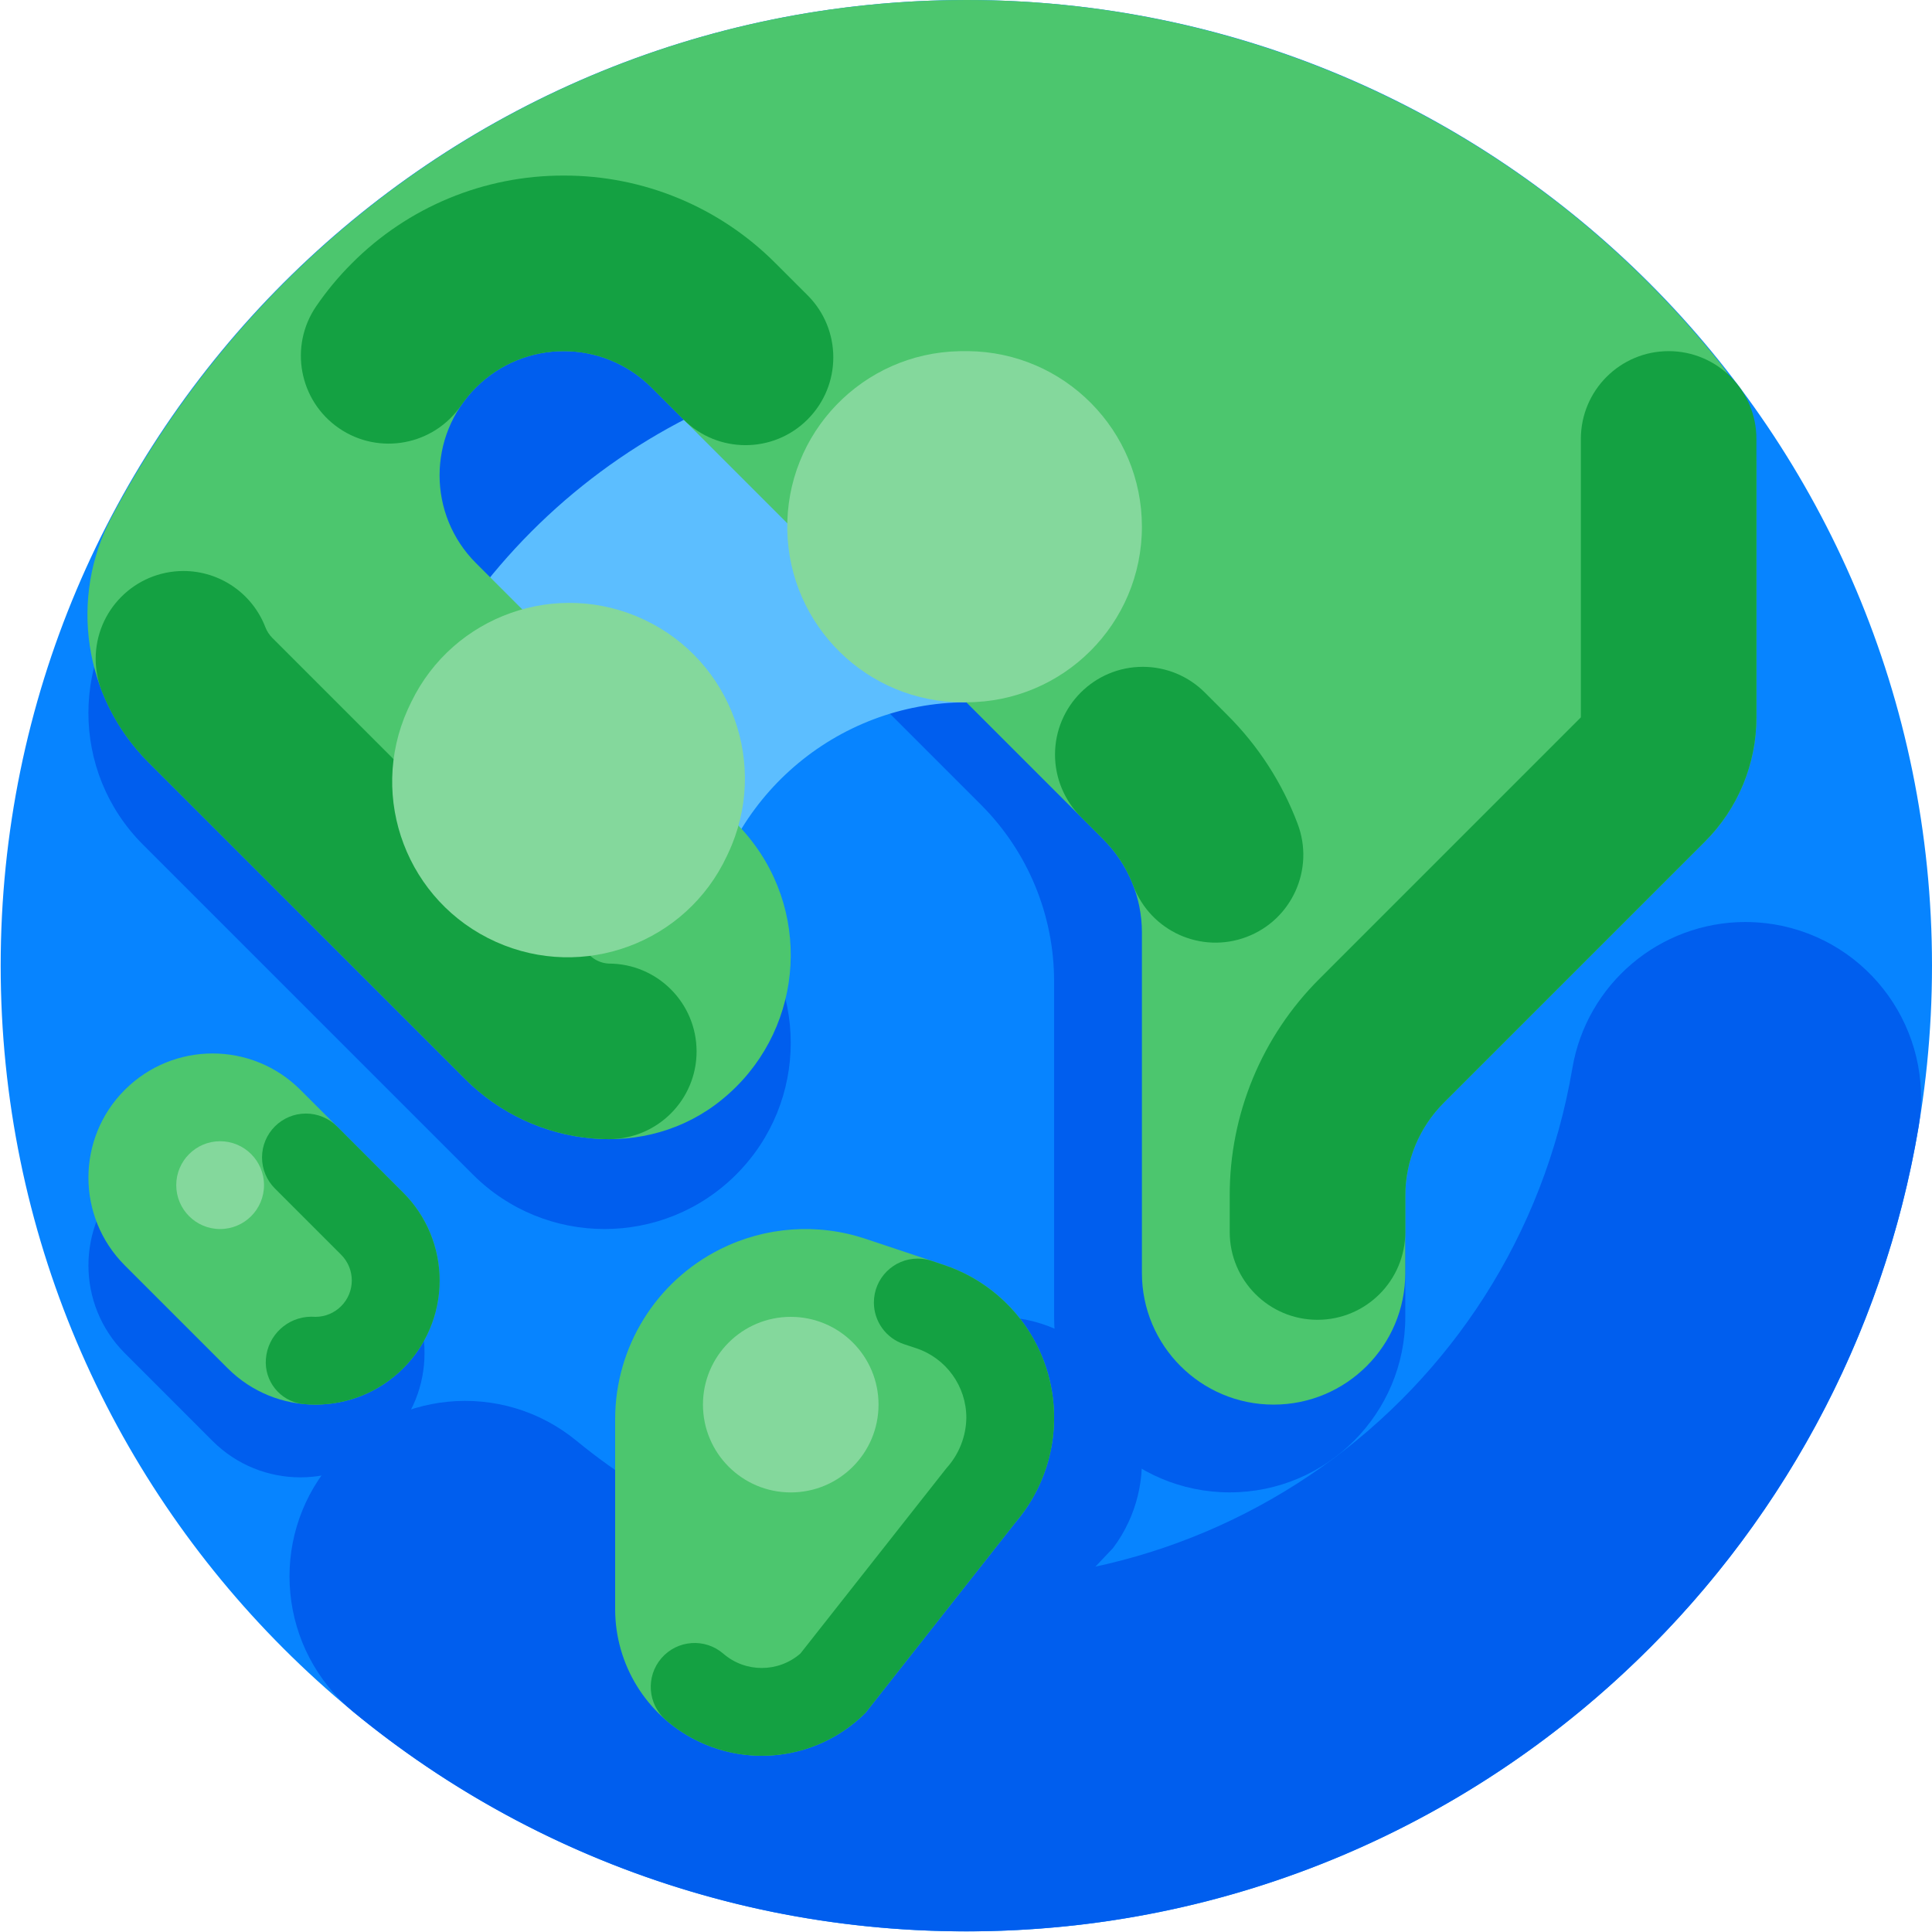 <svg width="40" height="40" viewBox="0 0 40 40" fill="none" xmlns="http://www.w3.org/2000/svg">
<g clip-path="url(#clip0)">
<path d="M40 19.993C40 31.035 31.049 39.987 20.007 39.987C8.965 39.987 0.014 31.035 0.014 19.993C0.014 8.951 8.965 3.05176e-05 20.007 3.05176e-05C31.049 3.05176e-05 40 8.951 40 19.993Z" fill="#0784FF"/>
<path d="M15.358 32.381L17.973 28.918C18.712 27.44 20.509 26.841 21.987 27.58C22.098 27.636 22.206 27.698 22.309 27.767C23.684 28.684 24.056 30.541 23.139 31.917C23.108 31.963 23.076 32.008 23.043 32.052L20.007 35.254C19.098 36.466 17.378 36.712 16.166 35.803C16.062 35.725 15.964 35.639 15.872 35.548C15.037 34.713 14.83 33.437 15.358 32.381Z" fill="#005EEE"/>
<path d="M2.584 24.381C3.588 23.378 5.215 23.378 6.219 24.381L8.037 26.199C9.04 27.203 9.04 28.83 8.037 29.834C7.033 30.838 5.405 30.838 4.401 29.834L2.584 28.016C1.58 27.012 1.58 25.385 2.584 24.381Z" fill="#005EEE"/>
<path d="M10.964 13.632C13.021 12.07 15.915 12.267 17.742 14.093L20.311 16.662C21.28 17.631 21.824 18.945 21.824 20.316V27.264C21.824 29.271 23.452 30.898 25.459 30.898C27.467 30.898 29.095 29.271 29.095 27.264V3.635H12.736L6.42 9.088C5.165 10.342 5.165 12.377 6.42 13.632C6.57 13.781 6.734 13.916 6.91 14.033C8.184 14.883 9.881 14.715 10.964 13.632Z" fill="#005EEE"/>
<path d="M20.007 7.27H19.914L19.905 7.27H19.874L19.87 7.271H19.855L19.85 7.271H19.84L19.835 7.271H19.821L19.814 7.271H19.804L19.801 7.272C19.794 7.272 19.788 7.272 19.781 7.272H19.771L19.768 7.272H19.758L19.752 7.272H19.748L19.742 7.273H19.732L19.728 7.273H19.718L19.712 7.273H19.709L19.701 7.273H19.698L19.691 7.274H19.689L19.679 7.274L19.675 7.274L19.669 7.274H19.666L19.659 7.275H19.656L19.649 7.275H19.646L19.64 7.275L19.635 7.275H19.63L19.625 7.276L19.62 7.276H19.616L19.61 7.276L19.606 7.276H19.601L19.596 7.277L19.59 7.277H19.586L19.577 7.277L19.574 7.277L19.567 7.278H19.563L19.557 7.278L19.552 7.278L19.547 7.278H19.543L19.538 7.278L19.533 7.279L19.528 7.279L19.523 7.279H19.518L19.513 7.279L19.503 7.28L19.498 7.28H19.494L19.486 7.28L19.484 7.281L19.477 7.281H19.474L19.465 7.281L19.462 7.282L19.455 7.282L19.451 7.282L19.445 7.282H19.44L19.436 7.283L19.43 7.283L19.421 7.283L19.416 7.284L19.412 7.284L19.406 7.284L19.402 7.284L19.396 7.285L19.392 7.285L19.387 7.285L19.382 7.285L19.377 7.286L19.372 7.286H19.368L19.356 7.286H19.353L19.348 7.287L19.343 7.287L19.339 7.287L19.334 7.288L19.329 7.288L19.324 7.288L19.319 7.288L19.314 7.289L19.309 7.289L19.305 7.289L19.299 7.289L19.295 7.29L19.29 7.29L19.285 7.29L19.28 7.29L19.275 7.291L19.27 7.291C19.267 7.291 19.264 7.291 19.261 7.291H19.261L19.251 7.292L19.248 7.292L19.241 7.293L19.237 7.293L19.232 7.293L19.227 7.294L19.222 7.294L19.217 7.294L19.212 7.294L19.208 7.295L19.203 7.295L19.198 7.295L19.193 7.296L19.188 7.296L19.184 7.296L19.178 7.297L19.174 7.297L19.169 7.297L19.164 7.298L19.159 7.298L19.155 7.298C19.151 7.299 19.148 7.299 19.144 7.299L19.14 7.299L19.135 7.3L19.131 7.3L19.125 7.3L19.121 7.301L19.116 7.301L19.111 7.301L19.106 7.302L19.102 7.302L19.096 7.302L19.092 7.303L19.086 7.303L19.082 7.303L19.077 7.304L19.072 7.304L19.067 7.304L19.063 7.305L19.058 7.305L19.054 7.305C19.05 7.306 19.046 7.306 19.041 7.306H19.039L19.032 7.307H19.029L19.023 7.308L19.02 7.308L19.013 7.309L19.01 7.309L19.004 7.309L19 7.31L18.995 7.31L18.991 7.31L18.985 7.311L18.981 7.311L18.976 7.311L18.971 7.312L18.966 7.312L18.961 7.312L18.957 7.313L18.953 7.313C18.946 7.314 18.94 7.314 18.932 7.315L18.928 7.315L18.922 7.316L18.919 7.316L18.913 7.317L18.909 7.317L18.904 7.317L18.895 7.318L18.89 7.319L18.884 7.319L18.88 7.319L18.875 7.32L18.871 7.32L18.865 7.321L18.861 7.321L18.856 7.322L18.85 7.322L18.846 7.322C18.84 7.323 18.834 7.324 18.827 7.324L18.824 7.325L18.817 7.325L18.815 7.325L18.808 7.326L18.804 7.327L18.798 7.327L18.794 7.327L18.789 7.328L18.784 7.328L18.779 7.329L18.765 7.33L18.76 7.331L18.755 7.331L18.75 7.332L18.746 7.332L18.74 7.333L18.736 7.333L18.733 7.333L18.72 7.335L18.717 7.335L18.711 7.335L18.708 7.336L18.702 7.336L18.698 7.337L18.693 7.337L18.689 7.338L18.683 7.338L18.679 7.339L18.674 7.339L18.669 7.34L18.664 7.34L18.66 7.341L18.655 7.341L18.651 7.342L18.645 7.342L18.642 7.343L18.635 7.343L18.634 7.343C18.628 7.344 18.623 7.344 18.617 7.345H18.617L18.611 7.346L18.607 7.346L18.602 7.347L18.598 7.347L18.593 7.348L18.588 7.348L18.583 7.349L18.579 7.349L18.573 7.35L18.569 7.351L18.564 7.351L18.559 7.351L18.554 7.352L18.551 7.353L18.544 7.353L18.541 7.354L18.535 7.354L18.53 7.355L18.526 7.355L18.517 7.357L18.511 7.357L18.507 7.358L18.502 7.358L18.493 7.359L18.488 7.36L18.483 7.36L18.473 7.361L18.469 7.362L18.464 7.363L18.459 7.363L18.454 7.364L18.45 7.364L18.445 7.365L18.441 7.365L18.435 7.366L18.432 7.367L18.409 7.369H18.407L18.401 7.37L18.398 7.371L18.392 7.372L18.389 7.372L18.383 7.373L18.379 7.373L18.373 7.374L18.37 7.374L18.364 7.375L18.36 7.375L18.355 7.376L18.351 7.377L18.345 7.377L18.341 7.378L18.336 7.379L18.331 7.379L18.326 7.38L18.322 7.381C18.318 7.381 18.314 7.382 18.309 7.382L18.308 7.383L18.302 7.383L18.298 7.384L18.293 7.384L18.289 7.385L18.284 7.386L18.279 7.386L18.274 7.387L18.27 7.387L18.265 7.388L18.26 7.389L18.255 7.39L18.251 7.39L18.245 7.391L18.241 7.391L18.236 7.392L18.232 7.393L18.223 7.394L18.217 7.395L18.216 7.395L18.201 7.397L18.199 7.398L18.193 7.398L18.19 7.399L18.184 7.4L18.18 7.4L18.175 7.401L18.171 7.401L18.165 7.402L18.161 7.403L18.155 7.404L18.146 7.405L18.143 7.406L18.137 7.407L18.134 7.407L18.127 7.408L18.125 7.408C18.115 7.41 18.104 7.411 18.094 7.413L18.09 7.414L18.085 7.414L18.081 7.415L18.075 7.416L18.072 7.416L18.066 7.417L18.063 7.418L18.047 7.42L18.044 7.421L18.038 7.422L18.035 7.422L18.028 7.423L18.026 7.423L18.019 7.424L18.016 7.425C18.006 7.427 17.996 7.428 17.985 7.43L17.982 7.43L17.977 7.431L17.973 7.432L17.968 7.433L17.964 7.433L17.958 7.434L17.954 7.435L17.949 7.436L17.945 7.436L17.939 7.437L17.936 7.438L17.93 7.439L17.927 7.439L17.92 7.44L17.918 7.441C17.908 7.442 17.897 7.444 17.887 7.446L17.884 7.446L17.878 7.447L17.875 7.448L17.869 7.449L17.865 7.449L17.86 7.45L17.856 7.451L17.85 7.452L17.847 7.453L17.841 7.454L17.838 7.454L17.831 7.455L17.829 7.456L17.822 7.457L17.82 7.457L17.813 7.458L17.812 7.459C17.8 7.461 17.789 7.463 17.777 7.465L17.777 7.465L17.769 7.466L17.767 7.466L17.76 7.468L17.751 7.469L17.749 7.47L17.742 7.471L17.74 7.471L17.733 7.473L17.73 7.473L17.724 7.474L17.722 7.474L17.715 7.476L17.714 7.476C17.702 7.478 17.691 7.48 17.679 7.482L17.678 7.482L17.672 7.484L17.663 7.485L17.66 7.486L17.654 7.487L17.651 7.488L17.644 7.489L17.642 7.489C17.64 7.49 17.637 7.49 17.635 7.491L17.633 7.491L17.626 7.492L17.624 7.493L17.616 7.494L17.616 7.494C17.601 7.497 17.587 7.5 17.572 7.503H17.572C17.569 7.503 17.566 7.504 17.563 7.504H17.563L17.555 7.506L17.553 7.506L17.546 7.508L17.544 7.508L17.537 7.509L17.535 7.51L17.528 7.511H17.527L17.519 7.513L17.518 7.513C17.494 7.518 17.471 7.522 17.448 7.527H17.447C17.441 7.529 17.436 7.53 17.43 7.531C17.406 7.536 17.383 7.541 17.359 7.546C17.359 7.546 17.359 7.546 17.359 7.546L17.351 7.547H17.35L17.342 7.549L17.341 7.55L17.333 7.551H17.332C17.329 7.552 17.327 7.553 17.324 7.553H17.323C17.3 7.558 17.277 7.563 17.253 7.569L17.244 7.571C17.244 7.571 17.245 7.571 17.244 7.571L17.236 7.572L17.235 7.572C12.075 8.728 8.165 12.952 7.412 18.186C7.129 20.174 8.511 22.015 10.499 22.297C12.486 22.58 14.327 21.198 14.61 19.211C14.61 19.21 14.61 19.21 14.61 19.209C15.006 16.532 17.301 14.546 20.008 14.54C20.526 14.539 21.041 14.612 21.539 14.756C23.466 15.317 25.484 14.209 26.045 12.281C26.606 10.354 25.499 8.337 23.572 7.776C23.462 7.743 23.351 7.713 23.239 7.684L23.238 7.683C23.23 7.681 23.221 7.679 23.213 7.677L23.211 7.676L23.199 7.673H23.198L23.185 7.669H23.185L23.173 7.667L23.171 7.666C23.163 7.664 23.154 7.662 23.146 7.66L23.143 7.659C23.14 7.658 23.137 7.657 23.133 7.656L23.131 7.656L23.119 7.653L23.116 7.652C23.113 7.651 23.11 7.651 23.107 7.65L23.103 7.649L23.092 7.646L23.088 7.645L23.08 7.643L23.075 7.642C23.073 7.641 23.07 7.641 23.067 7.64L23.063 7.639C23.059 7.638 23.056 7.637 23.052 7.636L23.047 7.635L23.041 7.633L23.035 7.632C23.032 7.631 23.029 7.63 23.026 7.63L23.02 7.628L23.013 7.627L23.007 7.625L23.001 7.624L22.992 7.622L22.986 7.62L22.979 7.619L22.965 7.615C22.96 7.614 22.955 7.613 22.95 7.611L22.947 7.611L22.939 7.609L22.936 7.608C22.931 7.607 22.926 7.606 22.921 7.605L22.919 7.604L22.91 7.602L22.908 7.602C22.899 7.6 22.891 7.598 22.882 7.596L22.88 7.595L22.871 7.593H22.871C22.861 7.591 22.852 7.589 22.842 7.587L22.841 7.586C22.362 7.477 21.877 7.396 21.388 7.343H21.388C21.365 7.341 21.342 7.339 21.319 7.336H21.317C21.308 7.335 21.298 7.334 21.289 7.333L21.287 7.333C21.274 7.332 21.262 7.33 21.248 7.329H21.247C21.238 7.328 21.228 7.327 21.219 7.327L21.217 7.326L21.189 7.324L21.187 7.324C21.183 7.324 21.181 7.324 21.178 7.323H21.176C21.167 7.322 21.158 7.322 21.148 7.321L21.145 7.32C21.136 7.32 21.128 7.319 21.118 7.318L21.116 7.318C21.113 7.318 21.11 7.317 21.107 7.317L21.105 7.317L21.087 7.315H21.086L21.078 7.315L21.075 7.314C21.066 7.314 21.057 7.313 21.048 7.312L21.045 7.312L21.037 7.311H21.034C21.029 7.311 21.024 7.31 21.018 7.31L21.015 7.31L21.008 7.309L21.003 7.309C20.995 7.308 20.987 7.307 20.978 7.307L20.974 7.306L20.966 7.306L20.962 7.306L20.949 7.304L20.945 7.304L20.937 7.304L20.933 7.303L20.918 7.302L20.915 7.302L20.908 7.302L20.903 7.301L20.895 7.301L20.89 7.3L20.878 7.3L20.873 7.299L20.866 7.299L20.86 7.298L20.851 7.298L20.844 7.297L20.837 7.297L20.831 7.296L20.825 7.296C20.822 7.296 20.82 7.296 20.817 7.295L20.808 7.295L20.802 7.294L20.795 7.294L20.789 7.294L20.78 7.293L20.772 7.293L20.766 7.292L20.76 7.292L20.754 7.292L20.742 7.291L20.738 7.291L20.73 7.29L20.724 7.29L20.717 7.29L20.709 7.289L20.701 7.289L20.695 7.288C20.692 7.288 20.69 7.288 20.688 7.288L20.683 7.288L20.671 7.287L20.666 7.287L20.658 7.286L20.653 7.286L20.644 7.286L20.638 7.286C20.635 7.285 20.632 7.285 20.629 7.285L20.624 7.285L20.616 7.284L20.611 7.284C20.607 7.284 20.603 7.284 20.6 7.284L20.595 7.283C20.592 7.283 20.589 7.283 20.587 7.283L20.582 7.283L20.571 7.282H20.566L20.558 7.282L20.552 7.281L20.544 7.281L20.54 7.281L20.528 7.28L20.523 7.28C20.52 7.28 20.518 7.28 20.515 7.28L20.51 7.28L20.498 7.279H20.494L20.486 7.279L20.481 7.278C20.478 7.278 20.475 7.278 20.472 7.278H20.468L20.456 7.278L20.452 7.278L20.443 7.277L20.439 7.277C20.435 7.277 20.431 7.277 20.427 7.277L20.423 7.277L20.414 7.276H20.409L20.399 7.276H20.396C20.392 7.276 20.388 7.276 20.384 7.275H20.38C20.377 7.275 20.374 7.275 20.371 7.275L20.367 7.275L20.355 7.275H20.351C20.348 7.274 20.345 7.274 20.342 7.274L20.338 7.274L20.326 7.274H20.323C20.32 7.274 20.316 7.274 20.312 7.274L20.308 7.273C20.305 7.273 20.302 7.273 20.299 7.273H20.295L20.283 7.273H20.278C20.276 7.273 20.273 7.273 20.27 7.273H20.265L20.253 7.272H20.251L20.241 7.272H20.236L20.226 7.272H20.223C20.219 7.272 20.215 7.272 20.21 7.272H20.207L20.197 7.271H20.194C20.189 7.271 20.185 7.271 20.181 7.271H20.168L20.164 7.271H20.151L20.139 7.271H20.135C20.132 7.271 20.128 7.271 20.125 7.271H20.121C20.117 7.271 20.113 7.27 20.109 7.27H20.079L20.066 7.27H20.034C20.03 7.27 20.027 7.27 20.023 7.27H20.007Z" fill="#5CBEFF"/>
<path d="M36.134 19.089C34.36 19.092 32.847 20.374 32.553 22.123C31.375 29.052 24.803 33.714 17.873 32.536C15.693 32.165 13.647 31.233 11.937 29.831C10.386 28.556 8.096 28.78 6.821 30.331C5.548 31.879 5.769 34.166 7.315 35.443C9.547 37.281 12.153 38.611 14.95 39.341C14.98 39.349 15.01 39.357 15.04 39.364L15.04 39.365C15.07 39.372 15.1 39.38 15.13 39.387L15.13 39.388C15.135 39.389 15.14 39.39 15.145 39.391H15.145L15.16 39.395L15.16 39.395C15.19 39.402 15.219 39.41 15.25 39.417L15.251 39.417L15.265 39.421H15.265C15.29 39.427 15.315 39.433 15.34 39.439L15.341 39.439L15.355 39.442L15.356 39.443L15.37 39.446L15.371 39.446C15.396 39.452 15.421 39.458 15.446 39.464H15.446C15.451 39.465 15.456 39.466 15.461 39.467L15.462 39.468L15.476 39.471H15.476C15.502 39.477 15.526 39.482 15.552 39.488L15.552 39.488C15.557 39.49 15.562 39.491 15.567 39.492L15.567 39.492C15.597 39.499 15.627 39.505 15.658 39.512L15.659 39.512C15.663 39.513 15.667 39.514 15.672 39.515L15.674 39.516C15.699 39.521 15.723 39.526 15.749 39.532H15.749L15.763 39.535L15.765 39.536C15.769 39.536 15.774 39.538 15.778 39.538L15.78 39.539C15.785 39.54 15.789 39.541 15.794 39.542L15.795 39.542C15.815 39.546 15.834 39.55 15.854 39.555L15.857 39.555L15.87 39.558L15.872 39.558C15.876 39.559 15.881 39.56 15.884 39.561L15.887 39.561L15.901 39.564L15.901 39.565C15.916 39.568 15.931 39.571 15.947 39.574L15.947 39.574L15.961 39.577L15.963 39.577C15.967 39.578 15.972 39.579 15.976 39.58L15.979 39.581L15.991 39.583L15.993 39.584C16.018 39.589 16.043 39.593 16.068 39.599L16.07 39.599C16.074 39.599 16.079 39.601 16.083 39.601L16.085 39.602L16.098 39.605L16.1 39.605C16.12 39.609 16.14 39.613 16.16 39.617L16.161 39.617L16.175 39.62L16.177 39.62C16.181 39.621 16.186 39.621 16.19 39.623L16.192 39.623C16.197 39.624 16.2 39.624 16.206 39.625L16.207 39.626C16.227 39.63 16.247 39.633 16.268 39.637H16.268C16.273 39.638 16.278 39.639 16.282 39.64L16.284 39.641L16.297 39.643L16.299 39.643C16.304 39.644 16.308 39.645 16.313 39.646L16.314 39.646C16.334 39.65 16.354 39.654 16.375 39.657L16.376 39.657C16.38 39.658 16.386 39.659 16.39 39.66L16.392 39.66C16.396 39.661 16.401 39.662 16.404 39.663L16.407 39.663C16.427 39.667 16.448 39.67 16.467 39.674L16.468 39.674L16.483 39.677L16.484 39.677L16.497 39.679L16.499 39.68C16.504 39.681 16.508 39.681 16.513 39.682L16.514 39.682L16.529 39.685C16.545 39.688 16.56 39.69 16.575 39.693H16.575L16.59 39.696L16.592 39.696L16.605 39.698L16.607 39.698L16.62 39.701L16.622 39.701C16.643 39.705 16.662 39.708 16.683 39.711H16.684L16.698 39.714L16.7 39.714L16.712 39.716L16.716 39.717L16.728 39.719L16.731 39.719C16.736 39.72 16.739 39.721 16.744 39.721L16.745 39.721C16.761 39.724 16.776 39.726 16.791 39.729L16.792 39.729L16.806 39.731L16.809 39.732C16.813 39.732 16.817 39.733 16.821 39.734L16.824 39.734C16.828 39.735 16.832 39.736 16.836 39.736L16.839 39.736C16.859 39.74 16.879 39.743 16.899 39.746L16.902 39.746L16.914 39.748L16.917 39.749C16.921 39.749 16.925 39.75 16.929 39.751L16.932 39.751C16.936 39.752 16.94 39.752 16.945 39.753L16.947 39.754L16.96 39.756L16.962 39.756C16.972 39.757 16.982 39.759 16.992 39.761L16.995 39.761L17.007 39.763L17.011 39.763L17.022 39.765L17.026 39.766L17.037 39.767L17.041 39.768L17.053 39.77L17.056 39.77L17.086 39.774C17.091 39.775 17.096 39.776 17.101 39.776L17.103 39.777L17.116 39.779L17.119 39.779L17.131 39.781L17.134 39.781L17.146 39.783L17.149 39.784L17.163 39.785L17.164 39.786C17.174 39.787 17.185 39.789 17.195 39.79H17.195L17.21 39.792L17.213 39.792L17.225 39.794L17.228 39.795C17.232 39.795 17.236 39.796 17.24 39.796L17.244 39.797L17.255 39.798L17.258 39.799C17.262 39.799 17.267 39.8 17.271 39.8L17.273 39.801C17.284 39.802 17.294 39.804 17.304 39.805L17.305 39.805C17.31 39.806 17.314 39.806 17.319 39.807L17.322 39.807C17.326 39.808 17.33 39.809 17.334 39.809L17.337 39.809C17.341 39.81 17.345 39.81 17.349 39.811L17.352 39.812L17.365 39.813L17.367 39.814C17.372 39.814 17.377 39.815 17.381 39.815L17.383 39.816C17.393 39.817 17.402 39.818 17.413 39.819L17.415 39.82L17.428 39.821L17.431 39.822L17.443 39.823L17.447 39.824L17.458 39.825L17.463 39.826L17.473 39.827L17.477 39.828C17.481 39.828 17.486 39.829 17.49 39.829L17.492 39.83L17.523 39.833L17.525 39.834C17.529 39.834 17.534 39.835 17.538 39.835L17.541 39.836C17.545 39.836 17.548 39.836 17.552 39.837L17.556 39.837L17.568 39.839L17.572 39.839L17.583 39.841L17.587 39.841C17.591 39.842 17.596 39.842 17.6 39.843L17.602 39.843C17.612 39.844 17.622 39.845 17.632 39.847L17.634 39.847L17.651 39.849L17.662 39.85L17.666 39.85C17.67 39.851 17.673 39.852 17.677 39.852L17.681 39.852L17.693 39.854L17.696 39.854L17.709 39.856L17.711 39.856C17.722 39.857 17.731 39.858 17.742 39.859L17.745 39.86L17.757 39.861L17.761 39.861L17.772 39.863L17.776 39.863C17.78 39.864 17.784 39.864 17.787 39.864L17.791 39.865L17.803 39.866L17.806 39.867L17.837 39.87L17.838 39.87L17.852 39.871L17.855 39.872L17.867 39.873L17.871 39.873L17.882 39.874L17.886 39.875L17.897 39.876L17.901 39.877L17.913 39.878L17.916 39.878C17.922 39.879 17.926 39.879 17.931 39.88C17.936 39.88 17.941 39.881 17.946 39.881L17.949 39.882C17.953 39.882 17.957 39.883 17.961 39.883L17.967 39.883L17.976 39.885L17.982 39.885L17.991 39.886L17.997 39.886L18.007 39.887L18.012 39.888C18.015 39.888 18.019 39.889 18.023 39.889L18.026 39.889L18.057 39.892L18.06 39.893C18.064 39.893 18.068 39.893 18.071 39.894L18.076 39.894L18.086 39.895L18.092 39.896L18.102 39.897L18.107 39.897L18.118 39.898L18.122 39.898C18.126 39.899 18.13 39.899 18.134 39.9L18.137 39.9L18.167 39.903L18.17 39.903L18.182 39.904L18.187 39.904L18.197 39.905L18.202 39.906C18.206 39.906 18.208 39.906 18.212 39.907L18.217 39.907L18.229 39.908L18.232 39.908L18.246 39.91H18.247C18.258 39.911 18.267 39.912 18.278 39.912L18.282 39.913C18.285 39.913 18.289 39.913 18.292 39.914L18.298 39.914L18.308 39.915L18.313 39.916L18.323 39.916L18.328 39.917C18.331 39.917 18.335 39.917 18.338 39.917L18.343 39.918C18.347 39.918 18.351 39.919 18.355 39.919L18.358 39.919L18.373 39.92L18.376 39.921L18.389 39.922L18.392 39.922C18.396 39.922 18.399 39.922 18.403 39.923L18.409 39.923L18.419 39.924L18.424 39.925C18.427 39.925 18.431 39.925 18.434 39.925L18.439 39.926L18.45 39.926L18.454 39.927L18.466 39.928L18.469 39.928C18.474 39.928 18.479 39.929 18.484 39.929L18.487 39.929C18.491 39.93 18.495 39.93 18.499 39.93L18.504 39.931L18.514 39.931L18.52 39.932L18.529 39.932L18.535 39.933L18.545 39.934L18.55 39.934L18.561 39.935L18.565 39.935C18.576 39.936 18.585 39.936 18.595 39.937L18.599 39.937C18.602 39.938 18.607 39.938 18.61 39.938L18.615 39.939L18.625 39.939L18.631 39.94L18.641 39.94L18.646 39.941L18.656 39.941L18.661 39.942L18.673 39.942L18.676 39.943C18.686 39.943 18.696 39.944 18.706 39.945L18.711 39.945L18.721 39.946L18.727 39.946L18.736 39.947L18.742 39.947C18.745 39.947 18.749 39.947 18.752 39.947L18.757 39.948C18.761 39.948 18.765 39.948 18.768 39.949L18.772 39.949C18.776 39.949 18.78 39.949 18.784 39.95L18.788 39.95C18.798 39.95 18.807 39.951 18.818 39.951L18.822 39.952L18.833 39.952L18.838 39.953C18.842 39.953 18.844 39.953 18.848 39.953L18.854 39.954L18.863 39.954L18.869 39.954L18.879 39.955L18.884 39.955L18.896 39.956L18.899 39.956C18.904 39.956 18.909 39.956 18.914 39.957L18.916 39.957L18.929 39.958L18.934 39.958L18.944 39.958L18.95 39.959C18.953 39.959 18.956 39.959 18.959 39.959L18.965 39.959L18.974 39.96L18.981 39.96C18.984 39.96 18.987 39.961 18.99 39.961L18.995 39.961L19.007 39.962L19.011 39.962C19.016 39.962 19.021 39.962 19.026 39.963H19.028L19.041 39.963L19.046 39.964C19.049 39.964 19.053 39.964 19.056 39.964L19.061 39.964L19.072 39.965L19.077 39.965C19.08 39.965 19.084 39.965 19.087 39.965L19.092 39.966C19.095 39.966 19.099 39.966 19.103 39.966L19.107 39.966C19.112 39.966 19.116 39.967 19.12 39.967H19.122C19.128 39.967 19.133 39.967 19.138 39.968H19.141L19.153 39.968H19.158L19.168 39.969L19.174 39.969L19.183 39.97L19.189 39.97L19.198 39.97L19.204 39.97L19.214 39.971L19.219 39.971C19.223 39.971 19.228 39.971 19.231 39.971H19.235C19.24 39.972 19.244 39.972 19.25 39.972L19.254 39.972L19.265 39.973H19.27C19.273 39.973 19.277 39.973 19.28 39.973L19.286 39.974L19.295 39.974L19.301 39.974L19.311 39.974H19.316C19.32 39.975 19.324 39.975 19.328 39.975H19.331C19.336 39.975 19.341 39.975 19.345 39.975L19.348 39.976C19.352 39.976 19.358 39.976 19.362 39.976H19.367L19.377 39.976L19.383 39.977L19.392 39.977L19.399 39.977C19.401 39.977 19.404 39.977 19.407 39.977L19.414 39.978L19.423 39.978L19.429 39.978C19.432 39.978 19.436 39.978 19.439 39.978H19.444L19.459 39.979L19.461 39.979L19.474 39.979L19.48 39.98L19.489 39.98C19.491 39.98 19.493 39.98 19.496 39.98L19.504 39.98L19.511 39.98L19.52 39.98L19.526 39.981L19.535 39.981H19.541L19.552 39.981L19.556 39.981L19.571 39.982H19.575L19.587 39.982L19.592 39.982H19.602L19.608 39.983L19.617 39.983H19.623L19.632 39.983H19.638L19.648 39.983H19.654L19.666 39.983H19.669C19.674 39.984 19.678 39.984 19.684 39.984L19.688 39.984L19.699 39.984H19.714L19.72 39.984C19.723 39.984 19.727 39.984 19.73 39.984H19.736L19.745 39.985H19.751C19.754 39.985 19.758 39.985 19.761 39.985H19.766C19.77 39.985 19.775 39.985 19.779 39.985H19.781L19.797 39.985H19.8L19.812 39.985H19.833L19.842 39.986H19.849C19.851 39.986 19.855 39.986 19.858 39.986H19.864L19.874 39.986H19.879C19.884 39.986 19.889 39.986 19.894 39.986H19.914L19.925 39.986H19.946C19.949 39.986 19.953 39.986 19.955 39.986H19.977C19.98 39.986 19.984 39.986 19.987 39.986H20.027C20.03 39.986 20.035 39.986 20.038 39.986H20.06C20.062 39.986 20.066 39.986 20.069 39.986H20.091L20.1 39.986H20.122C20.125 39.986 20.129 39.986 20.132 39.986H20.137C20.143 39.986 20.147 39.986 20.153 39.986H20.155C20.16 39.986 20.164 39.986 20.168 39.986H20.174C20.177 39.986 20.18 39.986 20.183 39.985H20.205L20.214 39.985H20.23L20.236 39.985C20.239 39.985 20.242 39.985 20.245 39.985H20.252C20.254 39.985 20.258 39.985 20.261 39.985C20.262 39.985 20.265 39.985 20.267 39.985L20.277 39.984H20.282C20.288 39.984 20.292 39.984 20.298 39.984H20.302L20.313 39.984H20.318L20.328 39.984H20.335L20.344 39.983H20.35L20.359 39.983H20.366L20.375 39.983L20.381 39.983C20.384 39.983 20.386 39.983 20.39 39.983L20.397 39.983L20.406 39.982H20.412C20.416 39.982 20.42 39.982 20.424 39.982H20.427L20.442 39.981H20.448L20.457 39.981L20.464 39.981L20.473 39.981H20.48L20.488 39.98L20.495 39.98L20.504 39.98H20.511L20.519 39.98L20.526 39.98L20.534 39.979H20.541L20.55 39.979L20.556 39.979L20.572 39.978H20.574L20.587 39.978H20.593C20.596 39.978 20.599 39.978 20.602 39.978L20.609 39.977L20.617 39.977L20.624 39.977L20.633 39.977L20.64 39.976L20.648 39.976L20.655 39.976L20.664 39.975H20.67L20.68 39.975H20.685C20.69 39.975 20.695 39.974 20.7 39.974H20.7C20.706 39.974 20.71 39.974 20.716 39.974L20.72 39.974L20.731 39.974L20.737 39.973L20.746 39.973L20.752 39.972L20.762 39.972L20.768 39.972L20.776 39.971C20.779 39.971 20.782 39.971 20.784 39.971L20.792 39.971L20.799 39.971L20.808 39.97L20.814 39.97L20.824 39.97L20.829 39.97L20.841 39.969L20.845 39.969L20.86 39.968L20.863 39.968L20.875 39.968L20.88 39.967L20.891 39.967L20.896 39.967L20.906 39.966L20.912 39.966L20.922 39.965L20.927 39.965C20.93 39.965 20.934 39.965 20.937 39.965L20.942 39.965C20.945 39.964 20.949 39.964 20.953 39.964L20.958 39.964L20.968 39.963L20.973 39.963C20.984 39.963 20.993 39.962 21.003 39.962L21.009 39.961C21.012 39.961 21.016 39.961 21.018 39.961L21.025 39.961L21.034 39.96L21.041 39.96L21.049 39.959L21.056 39.959L21.064 39.959L21.071 39.958L21.08 39.958L21.086 39.958L21.095 39.957L21.101 39.956C21.105 39.956 21.109 39.956 21.112 39.956L21.116 39.956C21.122 39.956 21.126 39.955 21.132 39.955L21.135 39.955L21.147 39.954L21.152 39.954L21.162 39.953L21.168 39.953L21.177 39.952L21.184 39.952L21.193 39.951L21.199 39.951L21.208 39.951L21.214 39.95C21.217 39.95 21.22 39.95 21.223 39.95L21.23 39.949L21.239 39.949L21.244 39.949L21.256 39.948L21.26 39.947L21.275 39.947L21.278 39.946L21.29 39.946L21.297 39.945C21.299 39.945 21.302 39.945 21.305 39.945L21.312 39.944L21.32 39.944L21.327 39.943C21.329 39.943 21.333 39.943 21.336 39.943L21.342 39.942L21.351 39.941L21.357 39.941C21.361 39.941 21.364 39.941 21.367 39.941L21.372 39.94L21.384 39.94L21.388 39.939L21.402 39.938H21.403C21.408 39.938 21.413 39.938 21.418 39.937L21.422 39.937L21.433 39.936L21.439 39.936L21.448 39.935L21.455 39.934L21.464 39.934L21.47 39.934L21.479 39.933L21.485 39.932L21.495 39.932L21.5 39.931C21.503 39.931 21.507 39.931 21.51 39.931L21.515 39.93C21.519 39.93 21.523 39.93 21.526 39.929L21.53 39.929C21.535 39.929 21.538 39.928 21.543 39.928L21.549 39.928L21.561 39.927L21.566 39.926L21.576 39.925L21.582 39.925L21.591 39.924L21.597 39.924C21.6 39.923 21.603 39.923 21.606 39.923C21.608 39.923 21.61 39.923 21.612 39.922C21.615 39.922 21.619 39.922 21.622 39.922L21.627 39.921L21.637 39.921L21.643 39.92L21.652 39.919L21.658 39.919L21.669 39.918L21.673 39.917C21.678 39.917 21.683 39.917 21.688 39.916H21.69L21.703 39.915L21.708 39.915L21.718 39.914L21.724 39.913C21.727 39.913 21.73 39.913 21.733 39.913L21.739 39.912L21.749 39.911L21.754 39.911C21.758 39.91 21.761 39.91 21.764 39.91L21.77 39.909C21.773 39.909 21.776 39.909 21.78 39.908L21.785 39.908C21.788 39.908 21.792 39.907 21.795 39.907L21.8 39.907C21.804 39.906 21.809 39.906 21.813 39.906L21.815 39.905L21.831 39.904L21.832 39.904L21.846 39.903L21.849 39.902L21.861 39.901L21.876 39.9L21.881 39.899L21.891 39.898L21.896 39.898L21.907 39.897L21.912 39.896L21.921 39.896L21.927 39.895C21.93 39.895 21.934 39.894 21.938 39.894L21.942 39.893C21.953 39.892 21.962 39.892 21.972 39.891L21.977 39.89L21.987 39.889L21.993 39.889L22.002 39.888L22.008 39.887L22.017 39.886L22.024 39.886L22.032 39.885L22.039 39.884L22.047 39.883L22.054 39.883L22.063 39.882L22.069 39.881L22.08 39.88L22.084 39.88C22.094 39.878 22.103 39.877 22.114 39.877L22.129 39.875L22.134 39.874L22.144 39.873L22.149 39.873C22.153 39.872 22.156 39.872 22.159 39.872L22.165 39.871L22.174 39.87L22.18 39.869L22.189 39.868L22.195 39.868L22.206 39.867L22.21 39.866L22.223 39.865L22.24 39.863L22.242 39.863C22.246 39.862 22.251 39.862 22.255 39.861L22.26 39.861L22.27 39.859L22.275 39.859C22.279 39.858 22.282 39.858 22.285 39.858L22.29 39.857L22.3 39.856L22.306 39.856L22.315 39.854L22.321 39.854C22.324 39.853 22.328 39.853 22.331 39.853L22.336 39.852L22.348 39.851L22.351 39.85L22.365 39.849L22.366 39.849L22.381 39.847L22.383 39.847C22.387 39.846 22.392 39.845 22.396 39.845L22.401 39.844C22.404 39.844 22.408 39.844 22.411 39.843L22.416 39.843L22.426 39.842L22.432 39.841L22.441 39.84L22.447 39.839C22.45 39.838 22.453 39.838 22.456 39.838L22.462 39.837L22.472 39.836L22.477 39.835L22.488 39.834L22.492 39.833C22.502 39.832 22.512 39.831 22.522 39.83L22.525 39.829L22.537 39.828L22.542 39.827L22.552 39.826L22.558 39.825L22.566 39.824L22.573 39.823L22.582 39.822L22.587 39.821L22.597 39.82L22.602 39.819C22.606 39.819 22.609 39.819 22.612 39.818L22.618 39.817C22.622 39.817 22.627 39.816 22.63 39.816L22.632 39.815C22.643 39.814 22.652 39.813 22.663 39.812L22.666 39.811C22.669 39.81 22.673 39.81 22.677 39.809L22.682 39.809L22.692 39.807L22.697 39.807C22.701 39.806 22.704 39.806 22.707 39.805L22.713 39.805C22.716 39.804 22.719 39.804 22.723 39.803L22.727 39.803L22.738 39.801L22.742 39.801L22.754 39.799L22.757 39.799L22.772 39.797L22.788 39.794L22.788 39.794C22.794 39.794 22.797 39.793 22.802 39.792L22.807 39.792C22.81 39.791 22.814 39.791 22.817 39.79L22.822 39.79C22.825 39.789 22.829 39.789 22.832 39.788L22.837 39.787L22.848 39.786L22.852 39.785L22.863 39.784L22.868 39.783C22.871 39.783 22.875 39.782 22.878 39.782L22.882 39.781L22.894 39.779L22.897 39.779C22.908 39.777 22.917 39.776 22.927 39.775L22.931 39.774L22.942 39.772L22.946 39.772C22.95 39.771 22.953 39.771 22.957 39.77L22.962 39.77C22.965 39.769 22.968 39.768 22.972 39.768L22.977 39.767L22.987 39.766L22.992 39.765L23.002 39.763L23.007 39.763L23.017 39.761L23.022 39.76C23.026 39.76 23.03 39.759 23.034 39.759L23.037 39.758C23.042 39.757 23.047 39.757 23.052 39.756L23.053 39.755L23.067 39.754L23.07 39.753C23.074 39.752 23.078 39.752 23.082 39.751L23.086 39.751L23.097 39.749L23.102 39.748C23.105 39.747 23.108 39.747 23.111 39.746L23.117 39.746L23.126 39.744L23.131 39.743L23.142 39.742L23.146 39.741L23.157 39.739L23.161 39.739L23.175 39.736L23.176 39.736C23.186 39.735 23.196 39.733 23.206 39.731L23.209 39.731C23.213 39.73 23.217 39.73 23.221 39.729L23.225 39.728C23.229 39.728 23.232 39.727 23.236 39.727L23.241 39.726L23.251 39.724L23.256 39.723L23.265 39.722L23.271 39.721L23.281 39.719L23.285 39.719C23.289 39.718 23.293 39.717 23.296 39.717L23.3 39.716C23.311 39.714 23.32 39.713 23.33 39.711L23.332 39.711L23.36 39.706L23.364 39.706C23.367 39.705 23.371 39.704 23.375 39.704L23.379 39.703C23.383 39.702 23.386 39.702 23.389 39.701L23.394 39.7L23.405 39.698L23.409 39.698C23.412 39.697 23.417 39.697 23.42 39.696L23.424 39.695L23.437 39.693L23.439 39.693C23.449 39.691 23.459 39.689 23.469 39.688L23.47 39.687L23.484 39.685L23.488 39.684C23.491 39.684 23.495 39.683 23.498 39.682L23.503 39.682C23.507 39.681 23.51 39.681 23.513 39.68L23.518 39.679L23.528 39.677L23.533 39.676L23.543 39.675L23.548 39.674L23.558 39.672L23.563 39.671L23.576 39.669L23.577 39.668C23.587 39.667 23.597 39.665 23.607 39.663L23.61 39.663C23.615 39.662 23.618 39.661 23.622 39.66L23.626 39.66C23.63 39.659 23.633 39.658 23.637 39.657L23.641 39.657L23.652 39.655L23.656 39.654L23.667 39.652L23.671 39.651L23.682 39.649L23.686 39.648C23.689 39.648 23.694 39.647 23.697 39.647L23.701 39.646C23.706 39.645 23.709 39.644 23.714 39.643L23.715 39.643C23.72 39.642 23.725 39.641 23.73 39.64L23.732 39.64L23.745 39.637L23.748 39.637L23.76 39.634L23.765 39.634L23.774 39.632L23.78 39.631C23.782 39.63 23.786 39.63 23.789 39.629L23.795 39.628L23.803 39.626L23.809 39.625L23.818 39.623L23.824 39.622C23.827 39.621 23.831 39.621 23.834 39.62L23.838 39.619C23.849 39.617 23.858 39.616 23.868 39.614L23.871 39.613L23.882 39.611L23.887 39.61L23.897 39.608L23.903 39.607L23.912 39.605L23.918 39.604C23.92 39.603 23.923 39.603 23.926 39.602L23.932 39.601L23.941 39.599L23.947 39.598L23.957 39.596L23.961 39.595L23.972 39.593L23.976 39.592C23.986 39.59 23.995 39.589 24.005 39.586L24.009 39.586L24.02 39.584L24.025 39.582C24.028 39.581 24.031 39.581 24.034 39.581L24.04 39.579L24.049 39.577L24.055 39.576L24.063 39.574L24.069 39.573L24.079 39.571L24.084 39.57L24.093 39.568L24.098 39.567L24.109 39.565L24.113 39.564C24.118 39.563 24.122 39.562 24.127 39.561L24.131 39.56C24.134 39.56 24.138 39.559 24.142 39.558L24.147 39.557L24.156 39.555L24.162 39.554L24.171 39.552L24.177 39.551L24.186 39.549L24.191 39.548L24.2 39.546L24.206 39.544L24.215 39.542L24.221 39.541C24.224 39.541 24.227 39.54 24.23 39.539L24.235 39.538C24.239 39.537 24.243 39.537 24.247 39.536L24.25 39.535C24.255 39.534 24.259 39.533 24.264 39.532L24.267 39.531C24.27 39.531 24.275 39.53 24.278 39.529L24.284 39.528L24.293 39.526L24.298 39.525L24.308 39.522L24.313 39.521L24.322 39.519L24.328 39.518L24.337 39.516L24.342 39.515L24.352 39.513L24.357 39.512L24.367 39.509L24.371 39.508L24.4 39.502L24.404 39.501C24.407 39.5 24.411 39.499 24.415 39.499L24.42 39.497L24.429 39.495L24.435 39.494L24.444 39.492L24.449 39.491L24.459 39.489L24.464 39.487L24.474 39.485L24.478 39.484L24.489 39.482L24.493 39.481C24.497 39.48 24.502 39.479 24.506 39.478L24.507 39.477L24.522 39.474L24.524 39.474C24.529 39.473 24.532 39.472 24.536 39.471L24.541 39.47C24.544 39.469 24.548 39.468 24.551 39.468L24.556 39.466L24.566 39.464L24.57 39.463C24.574 39.462 24.577 39.462 24.58 39.461L24.585 39.459L24.595 39.457L24.6 39.456L24.609 39.454L24.614 39.453C24.617 39.452 24.622 39.451 24.625 39.45L24.628 39.449C24.633 39.448 24.636 39.447 24.64 39.446L24.643 39.446L24.658 39.442L24.659 39.442L24.672 39.439L24.676 39.438L24.692 39.434L24.701 39.432L24.707 39.431C24.71 39.43 24.712 39.429 24.715 39.428L24.721 39.427C24.724 39.426 24.727 39.426 24.73 39.425L24.735 39.424L24.745 39.421L24.75 39.42L24.759 39.418L24.765 39.417C24.768 39.416 24.774 39.414 24.777 39.413L24.778 39.413C24.784 39.412 24.788 39.411 24.793 39.41L24.796 39.409C24.799 39.408 24.805 39.407 24.808 39.406L24.812 39.405L24.822 39.403L24.827 39.401L24.836 39.399L24.842 39.398C24.844 39.397 24.848 39.396 24.851 39.395L24.856 39.394L24.865 39.392L24.871 39.391L24.88 39.388L24.885 39.387L24.896 39.384L24.899 39.383C24.909 39.381 24.918 39.379 24.928 39.376L24.93 39.376L24.943 39.373L24.947 39.371L24.957 39.369L24.962 39.368C24.965 39.367 24.968 39.366 24.971 39.365L24.977 39.364L24.985 39.361L24.991 39.36L25 39.358L25.006 39.356L25.014 39.354L25.02 39.353L25.031 39.35L25.034 39.349C25.043 39.346 25.053 39.344 25.062 39.342L25.068 39.34C25.071 39.34 25.074 39.339 25.077 39.338L25.082 39.337L25.091 39.334L25.096 39.333C25.099 39.332 25.103 39.331 25.106 39.33L25.111 39.329L25.12 39.326L25.125 39.325L25.135 39.322L25.139 39.322L25.151 39.318L25.154 39.318C25.164 39.315 25.173 39.312 25.183 39.31L25.184 39.31L25.197 39.306L25.2 39.305C25.204 39.304 25.207 39.303 25.211 39.302L25.216 39.301L25.225 39.298L25.23 39.297L25.24 39.295L25.245 39.293L25.254 39.291L25.259 39.289L25.27 39.286L25.273 39.285C25.277 39.284 25.282 39.283 25.286 39.282L25.288 39.282L25.317 39.273L25.318 39.273L25.331 39.269L25.334 39.269L25.346 39.266L25.349 39.264C25.353 39.264 25.356 39.263 25.36 39.262L25.364 39.26L25.375 39.258L25.378 39.257C25.382 39.256 25.385 39.255 25.389 39.254L25.393 39.252L25.403 39.249L25.407 39.248C25.411 39.248 25.416 39.246 25.419 39.245L25.421 39.244C25.431 39.242 25.44 39.239 25.45 39.236L25.454 39.235L25.469 39.231L25.478 39.228L25.484 39.227L25.492 39.224L25.498 39.223L25.507 39.22L25.512 39.219C25.515 39.218 25.519 39.217 25.522 39.216L25.526 39.215C25.529 39.214 25.533 39.213 25.536 39.212L25.541 39.211C25.544 39.209 25.549 39.208 25.553 39.207L25.555 39.207L25.584 39.198L25.587 39.197C25.59 39.196 25.594 39.195 25.598 39.194L25.602 39.193L25.612 39.19L25.616 39.189C25.62 39.188 25.623 39.187 25.626 39.186L25.631 39.184L25.641 39.182L25.645 39.18L25.655 39.178L25.66 39.176C25.663 39.175 25.667 39.174 25.671 39.173L25.673 39.172C25.683 39.169 25.692 39.166 25.702 39.163L25.704 39.163C25.708 39.162 25.713 39.16 25.716 39.159L25.721 39.158L25.735 39.153L25.745 39.151L25.75 39.149L25.759 39.146L25.764 39.145L25.773 39.142L25.778 39.141L25.789 39.137L25.791 39.137C25.796 39.135 25.8 39.134 25.804 39.133L25.806 39.132C25.816 39.129 25.825 39.127 25.834 39.124L25.838 39.123L25.849 39.119L25.852 39.118C25.856 39.117 25.859 39.116 25.863 39.115L25.867 39.114L25.877 39.111L25.882 39.109L25.891 39.106L25.896 39.105L25.906 39.102L25.91 39.101L25.92 39.097L25.924 39.096L25.935 39.093L25.938 39.092L25.952 39.087L25.954 39.087L25.966 39.083L25.97 39.082L25.98 39.079L25.985 39.077L25.995 39.074L25.999 39.073L26.009 39.07L26.013 39.068C26.017 39.067 26.019 39.066 26.023 39.065L26.027 39.064L26.037 39.061L26.042 39.059L26.052 39.056L26.056 39.055L26.068 39.051L26.07 39.051C26.08 39.047 26.089 39.044 26.098 39.041L26.101 39.041L26.113 39.037L26.116 39.036L26.127 39.032L26.131 39.031C26.134 39.03 26.137 39.029 26.14 39.028L26.145 39.027C26.148 39.025 26.151 39.024 26.155 39.023L26.159 39.022L26.169 39.019L26.173 39.017L26.187 39.013C26.202 39.008 26.215 39.004 26.23 38.999L26.232 38.998L26.244 38.994L26.248 38.993L26.258 38.99L26.262 38.988C26.265 38.987 26.268 38.986 26.272 38.985L26.276 38.984L26.286 38.98L26.29 38.979L26.3 38.976L26.304 38.974C26.309 38.973 26.313 38.971 26.318 38.97H26.318C26.328 38.967 26.337 38.964 26.347 38.96L26.348 38.96L26.36 38.956L26.364 38.954C26.367 38.953 26.371 38.952 26.375 38.951L26.378 38.95L26.388 38.946L26.393 38.945L26.407 38.94L26.416 38.937L26.421 38.935L26.432 38.932L26.435 38.931L26.448 38.926L26.449 38.926C26.458 38.922 26.468 38.919 26.477 38.916L26.48 38.915L26.491 38.911L26.495 38.91L26.505 38.907L26.509 38.905L26.519 38.902L26.523 38.9L26.533 38.897L26.538 38.895C26.541 38.894 26.544 38.893 26.547 38.892L26.551 38.891C26.554 38.89 26.559 38.888 26.562 38.887L26.565 38.886C26.575 38.882 26.584 38.879 26.593 38.876L26.595 38.876L26.607 38.871L26.61 38.87L26.621 38.866L26.625 38.865C26.628 38.864 26.631 38.863 26.635 38.861L26.639 38.86L26.654 38.855L26.663 38.852L26.667 38.85L26.677 38.847L26.681 38.845L26.692 38.841L26.695 38.84C26.704 38.837 26.713 38.834 26.723 38.83L26.724 38.83L26.737 38.825L26.74 38.824L26.75 38.82L26.755 38.819L26.764 38.815L26.769 38.814L26.778 38.81L26.782 38.809C26.786 38.808 26.789 38.806 26.793 38.805L26.797 38.804L26.808 38.8L26.81 38.799L26.822 38.794L26.824 38.794C26.834 38.79 26.843 38.787 26.852 38.784L26.855 38.783C26.859 38.781 26.862 38.78 26.866 38.779L26.87 38.777L26.879 38.774L26.885 38.772L26.894 38.769L26.898 38.767L26.907 38.763L26.912 38.762L26.922 38.758L26.926 38.757C26.93 38.755 26.933 38.754 26.936 38.753L26.939 38.752C26.944 38.75 26.948 38.749 26.952 38.747L26.953 38.746L26.967 38.741C26.968 38.741 26.967 38.741 26.968 38.741C26.972 38.739 26.977 38.738 26.981 38.736L26.984 38.735L26.995 38.731L26.999 38.73L27.009 38.726L27.013 38.724C27.016 38.723 27.019 38.722 27.023 38.721L27.027 38.719C27.03 38.718 27.034 38.716 27.037 38.715L27.04 38.714C27.044 38.713 27.048 38.711 27.052 38.71L27.054 38.709C27.058 38.707 27.062 38.706 27.066 38.704L27.068 38.703C27.078 38.7 27.087 38.697 27.096 38.693L27.11 38.688L27.114 38.686L27.123 38.683L27.128 38.681L27.137 38.677L27.142 38.676L27.151 38.672L27.155 38.67L27.165 38.667L27.169 38.665L27.179 38.662L27.183 38.66C27.187 38.658 27.191 38.657 27.194 38.656L27.197 38.654C27.206 38.651 27.215 38.648 27.224 38.644L27.227 38.643L27.238 38.639L27.241 38.637C27.245 38.636 27.248 38.635 27.252 38.633L27.256 38.632L27.265 38.628L27.279 38.623L27.284 38.621L27.293 38.617L27.297 38.615C27.3 38.614 27.304 38.613 27.307 38.612L27.311 38.61L27.322 38.606L27.325 38.605L27.338 38.599L27.341 38.598L27.352 38.594L27.356 38.592L27.37 38.587L27.379 38.583L27.384 38.581L27.392 38.578L27.398 38.576C27.401 38.575 27.403 38.574 27.407 38.572L27.411 38.57L27.42 38.567L27.425 38.565L27.435 38.561L27.438 38.559C27.448 38.556 27.456 38.552 27.466 38.548L27.467 38.548L27.479 38.543L27.484 38.541L27.493 38.538L27.497 38.536L27.506 38.532L27.512 38.53L27.52 38.527L27.525 38.525L27.533 38.521L27.538 38.519C27.541 38.518 27.544 38.517 27.547 38.516L27.552 38.514L27.561 38.51L27.566 38.508L27.593 38.497L27.595 38.496L27.606 38.492L27.61 38.49C27.613 38.489 27.616 38.487 27.619 38.486L27.624 38.484C27.627 38.483 27.63 38.482 27.633 38.48L27.638 38.479L27.647 38.475L27.66 38.469L27.665 38.467L27.674 38.464L27.679 38.462L27.688 38.458L27.692 38.456C27.701 38.452 27.709 38.449 27.719 38.445L27.723 38.443L27.732 38.439L27.737 38.437L27.746 38.434L27.751 38.431L27.759 38.428L27.765 38.426L27.772 38.422L27.778 38.42L27.785 38.417L27.792 38.414L27.799 38.411L27.805 38.409L27.814 38.404L27.818 38.403C27.823 38.401 27.827 38.399 27.832 38.397L27.832 38.397C27.837 38.395 27.84 38.394 27.845 38.392L27.849 38.39C27.852 38.389 27.856 38.387 27.859 38.386L27.863 38.384L27.872 38.38L27.877 38.378L27.885 38.374L27.89 38.372L27.904 38.366L27.913 38.362L27.917 38.361C27.92 38.359 27.924 38.357 27.927 38.356L27.93 38.355L27.957 38.343L27.958 38.343L27.971 38.337L27.974 38.336L27.984 38.331L27.988 38.33C27.991 38.328 27.994 38.327 27.997 38.326L28.002 38.324C28.005 38.322 28.008 38.321 28.01 38.32L28.016 38.317L28.024 38.314L28.029 38.312L28.038 38.308L28.042 38.306C28.046 38.304 28.05 38.302 28.054 38.301L28.055 38.3C28.064 38.296 28.073 38.292 28.082 38.288L28.084 38.287C28.088 38.286 28.092 38.284 28.095 38.282L28.1 38.281C28.103 38.279 28.106 38.278 28.109 38.276L28.114 38.275C28.116 38.273 28.119 38.272 28.122 38.271L28.127 38.268L28.135 38.265L28.14 38.262L28.149 38.259L28.154 38.257C28.157 38.255 28.16 38.254 28.163 38.252L28.167 38.251C28.17 38.249 28.174 38.248 28.177 38.246L28.18 38.245C28.189 38.24 28.198 38.237 28.207 38.233L28.211 38.231L28.22 38.227L28.225 38.224L28.233 38.221L28.238 38.218L28.247 38.215L28.251 38.213L28.26 38.209L28.265 38.207L28.274 38.202L28.287 38.197L28.292 38.194L28.318 38.182L28.321 38.181C28.325 38.179 28.327 38.178 28.331 38.176L28.335 38.174L28.344 38.17L28.349 38.168L28.358 38.164L28.363 38.162C28.365 38.161 28.368 38.159 28.371 38.158L28.376 38.156L28.384 38.152L28.389 38.15L28.398 38.146L28.402 38.144C28.406 38.142 28.409 38.14 28.412 38.139L28.415 38.137L28.442 38.125L28.444 38.124C28.448 38.122 28.451 38.121 28.455 38.119L28.459 38.117C28.462 38.116 28.465 38.114 28.468 38.113L28.473 38.111C28.476 38.109 28.478 38.108 28.481 38.107L28.486 38.104L28.495 38.1L28.499 38.098L28.508 38.094L28.513 38.092C28.515 38.091 28.519 38.089 28.522 38.088L28.526 38.086L28.536 38.081L28.539 38.08C28.548 38.075 28.556 38.072 28.565 38.067L28.569 38.065C28.572 38.064 28.576 38.062 28.578 38.061L28.582 38.059L28.591 38.055L28.596 38.053L28.605 38.048L28.609 38.046C28.612 38.044 28.615 38.044 28.618 38.042L28.622 38.04L28.631 38.036L28.636 38.034L28.645 38.029L28.648 38.027L28.66 38.022L28.662 38.021C28.666 38.019 28.67 38.017 28.675 38.015L28.677 38.014C28.681 38.011 28.684 38.01 28.688 38.008L28.692 38.007C28.695 38.005 28.698 38.003 28.701 38.002L28.705 38L28.714 37.995L28.719 37.993L28.727 37.989L28.732 37.987L28.741 37.983L28.745 37.981C28.748 37.979 28.751 37.978 28.754 37.976L28.758 37.974C28.761 37.973 28.765 37.971 28.768 37.969L28.771 37.968L28.782 37.962L28.785 37.961L28.798 37.955H28.798L28.81 37.949L28.815 37.947C28.817 37.945 28.821 37.944 28.823 37.942L28.828 37.94C28.831 37.939 28.834 37.937 28.836 37.936L28.841 37.933L28.85 37.929L28.854 37.927L28.863 37.923L28.867 37.921L28.876 37.916L28.89 37.909L28.893 37.908C28.902 37.903 28.91 37.899 28.919 37.895L28.922 37.893C28.926 37.891 28.929 37.89 28.933 37.888L28.936 37.886L28.946 37.882L28.95 37.88C28.953 37.878 28.955 37.877 28.959 37.875L28.963 37.873L28.972 37.868L28.976 37.866L28.985 37.862L28.989 37.86L28.998 37.855L29.002 37.853L29.014 37.847L29.015 37.847C29.024 37.842 29.033 37.838 29.042 37.833L29.043 37.833C29.046 37.831 29.05 37.829 29.054 37.827L29.058 37.825L29.067 37.82L29.071 37.818L29.08 37.814L29.084 37.812L29.093 37.807L29.098 37.805C29.1 37.803 29.103 37.802 29.106 37.8L29.111 37.798C29.114 37.796 29.116 37.795 29.119 37.794L29.135 37.785L29.136 37.785C29.141 37.783 29.145 37.78 29.149 37.778L29.151 37.778C29.154 37.776 29.158 37.773 29.162 37.771L29.166 37.77C29.168 37.768 29.172 37.766 29.175 37.765L29.179 37.763L29.188 37.758L29.192 37.756L29.201 37.752L29.206 37.749L29.213 37.745L29.219 37.742L29.227 37.738L29.231 37.736L29.241 37.731L29.244 37.729L29.256 37.723L29.257 37.722L29.27 37.716L29.274 37.713C29.277 37.712 29.28 37.71 29.283 37.709L29.287 37.706C29.29 37.705 29.292 37.704 29.295 37.702L29.301 37.699L29.308 37.695L29.314 37.693C29.316 37.691 29.319 37.69 29.321 37.689C29.323 37.688 29.324 37.687 29.326 37.686L29.334 37.682L29.339 37.679L29.347 37.675L29.352 37.672C29.355 37.671 29.358 37.669 29.361 37.667L29.364 37.666L29.39 37.652L29.393 37.65C29.396 37.649 29.4 37.647 29.403 37.645L29.407 37.643C29.41 37.641 29.413 37.64 29.416 37.638L29.42 37.636L29.428 37.632L29.433 37.629L29.441 37.625L29.446 37.622L29.454 37.618L29.459 37.615L29.467 37.611L29.471 37.608L29.48 37.604L29.485 37.601C29.489 37.599 29.493 37.597 29.497 37.595L29.5 37.593L29.509 37.588L29.515 37.585L29.522 37.581L29.528 37.578L29.541 37.571L29.547 37.568L29.553 37.564L29.56 37.561L29.566 37.557L29.573 37.553C29.575 37.552 29.576 37.552 29.578 37.55C29.581 37.549 29.583 37.548 29.586 37.547C29.587 37.546 29.59 37.544 29.591 37.544L29.6 37.539L29.604 37.537L29.616 37.53L29.619 37.528C29.622 37.527 29.626 37.525 29.629 37.523L29.633 37.52L29.647 37.513L29.654 37.509L29.659 37.506C29.661 37.505 29.664 37.503 29.667 37.502L29.672 37.499L29.68 37.495L29.685 37.492L29.692 37.488L29.697 37.485C29.7 37.483 29.703 37.482 29.706 37.48L29.709 37.478L29.721 37.472L29.722 37.471C29.727 37.468 29.731 37.467 29.735 37.464L29.739 37.462L29.747 37.457L29.753 37.454L29.76 37.45C29.762 37.449 29.763 37.448 29.765 37.447L29.772 37.443L29.778 37.44L29.785 37.436L29.791 37.433C29.793 37.432 29.795 37.43 29.798 37.429L29.803 37.426L29.812 37.421L29.815 37.419L29.825 37.413L29.828 37.412L29.853 37.398L29.858 37.395L29.866 37.39L29.87 37.388L29.878 37.383L29.883 37.38L29.891 37.376L29.896 37.373L29.903 37.369L29.909 37.366L29.916 37.362L29.921 37.359L29.929 37.355L29.934 37.352L29.942 37.347L29.946 37.345L29.956 37.339L29.964 37.335L29.971 37.33L29.976 37.327L29.983 37.324L29.989 37.32L29.996 37.316L30.001 37.313C30.003 37.312 30.006 37.31 30.008 37.309L30.014 37.306L30.021 37.301L30.026 37.298L30.033 37.294L30.039 37.291L30.046 37.287L30.051 37.284L30.06 37.279L30.064 37.277C30.068 37.274 30.071 37.272 30.076 37.27L30.08 37.267L30.088 37.262L30.093 37.259L30.101 37.255L30.106 37.252L30.113 37.248L30.119 37.245L30.126 37.24L30.131 37.237L30.138 37.233L30.143 37.23L30.151 37.226L30.156 37.223L30.163 37.218L30.168 37.215C30.176 37.21 30.185 37.206 30.193 37.201L30.196 37.199C30.199 37.197 30.203 37.195 30.205 37.194L30.21 37.191L30.217 37.186L30.223 37.183L30.23 37.179L30.235 37.175L30.242 37.171L30.247 37.168L30.255 37.164L30.26 37.161L30.267 37.157L30.272 37.153L30.28 37.149L30.285 37.146L30.295 37.14L30.302 37.136L30.309 37.131C30.311 37.13 30.312 37.129 30.314 37.128L30.321 37.124L30.333 37.117L30.339 37.113L30.346 37.109L30.352 37.105L30.358 37.102L30.364 37.098L30.37 37.094L30.377 37.09L30.382 37.087L30.388 37.083L30.394 37.08C30.399 37.077 30.402 37.075 30.406 37.072L30.412 37.069L30.419 37.065L30.425 37.061L30.431 37.057L30.437 37.053C30.439 37.052 30.441 37.051 30.443 37.05L30.449 37.046L30.455 37.043L30.462 37.038L30.467 37.035L30.473 37.031C30.476 37.03 30.477 37.029 30.48 37.027L30.485 37.024L30.492 37.02L30.498 37.016L30.512 37.007C30.514 37.006 30.516 37.005 30.518 37.003L30.528 36.998L30.533 36.994L30.54 36.99L30.545 36.987L30.552 36.982L30.558 36.979L30.564 36.975L30.571 36.971L30.576 36.968L30.583 36.963L30.588 36.96C30.59 36.959 30.592 36.958 30.595 36.956L30.6 36.952L30.607 36.948L30.612 36.945L30.619 36.941L30.623 36.938L30.637 36.929L30.643 36.926L30.649 36.922L30.655 36.918C30.656 36.917 30.659 36.916 30.661 36.914L30.667 36.911L30.673 36.907L30.678 36.903L30.685 36.899L30.691 36.895L30.697 36.891L30.703 36.888L30.709 36.883L30.715 36.88L30.721 36.876L30.727 36.873L30.733 36.868L30.741 36.863C30.745 36.861 30.749 36.858 30.753 36.856L30.756 36.854C30.759 36.852 30.762 36.85 30.764 36.849L30.768 36.846L30.776 36.841L30.78 36.838L30.788 36.834L30.792 36.831L30.799 36.826L30.805 36.823L30.811 36.819L30.817 36.815L30.823 36.811L30.829 36.807L30.835 36.803L30.84 36.8L30.847 36.795L30.858 36.788L30.864 36.785L30.871 36.78L30.876 36.776L30.882 36.772L30.889 36.768L30.895 36.764L30.9 36.761L30.907 36.756L30.912 36.753C30.914 36.752 30.917 36.75 30.919 36.748L30.924 36.745L30.931 36.741L30.936 36.737L30.948 36.729L30.955 36.725L30.964 36.719C30.966 36.718 30.97 36.715 30.971 36.714L30.978 36.71L30.99 36.702C30.992 36.701 30.994 36.7 30.995 36.698L31.001 36.694L31.007 36.69L31.014 36.686L31.019 36.683L31.026 36.678L31.031 36.675L31.038 36.67L31.043 36.667L31.049 36.663L31.055 36.659L31.061 36.655L31.062 36.654C31.069 36.65 31.075 36.645 31.082 36.641L31.084 36.639L31.091 36.635L31.096 36.632L31.103 36.627L31.108 36.624L31.115 36.619L31.12 36.616L31.127 36.611L31.131 36.608L31.138 36.603L31.143 36.6L31.15 36.595L31.154 36.592C31.157 36.591 31.16 36.589 31.162 36.587L31.164 36.586C31.178 36.576 31.191 36.568 31.205 36.558L31.208 36.556L31.216 36.551L31.22 36.548C31.222 36.547 31.225 36.545 31.227 36.543L31.231 36.541L31.239 36.535L31.243 36.532C31.245 36.531 31.248 36.529 31.25 36.527L31.255 36.525L31.267 36.516L31.279 36.508L31.294 36.498L31.297 36.496L31.304 36.491L31.308 36.488L31.315 36.483L31.32 36.48C31.322 36.478 31.325 36.477 31.327 36.475L31.331 36.472C31.334 36.47 31.336 36.468 31.338 36.467L31.343 36.464L31.35 36.459L31.355 36.456L31.361 36.451L31.367 36.448L31.377 36.44C31.39 36.431 31.403 36.422 31.416 36.413L31.419 36.411L31.427 36.406L31.431 36.403L31.438 36.398L31.442 36.395L31.449 36.39L31.454 36.386L31.461 36.382L31.465 36.379C31.468 36.377 31.47 36.375 31.473 36.374L31.477 36.371C31.479 36.369 31.482 36.367 31.485 36.365L31.487 36.364C31.497 36.357 31.506 36.35 31.516 36.343L31.518 36.342L31.526 36.336L31.53 36.334C31.532 36.332 31.534 36.331 31.537 36.328L31.541 36.325L31.548 36.32L31.553 36.317L31.56 36.312L31.564 36.309C31.566 36.307 31.569 36.306 31.572 36.304L31.575 36.301L31.583 36.296L31.587 36.293L31.595 36.287L31.596 36.287C31.605 36.28 31.614 36.273 31.623 36.267L31.628 36.263L31.635 36.259L31.64 36.255L31.646 36.25L31.651 36.247L31.658 36.242L31.663 36.239C31.665 36.237 31.668 36.235 31.67 36.233L31.674 36.231L31.682 36.225L31.685 36.223C31.688 36.221 31.69 36.219 31.693 36.217L31.696 36.215C31.709 36.206 31.722 36.196 31.735 36.186L31.738 36.184C31.74 36.182 31.743 36.181 31.746 36.179L31.749 36.176L31.757 36.171L31.761 36.168C31.763 36.166 31.766 36.164 31.768 36.162L31.771 36.16L31.779 36.154L31.783 36.152C31.785 36.15 31.788 36.148 31.791 36.146L31.794 36.144L31.805 36.136C31.818 36.126 31.831 36.116 31.844 36.107L31.846 36.105L31.855 36.099L31.858 36.097C31.86 36.095 31.863 36.093 31.866 36.091L31.869 36.088L31.877 36.082L31.88 36.08L31.888 36.074L31.892 36.072L31.9 36.066L31.902 36.064L31.911 36.057C31.911 36.057 31.911 36.057 31.911 36.057C31.925 36.047 31.939 36.037 31.953 36.026L31.955 36.025C31.958 36.023 31.96 36.02 31.963 36.018L31.966 36.017L31.974 36.01L31.977 36.008L31.985 36.002L31.988 36L31.997 35.993L31.999 35.992C32.002 35.989 32.005 35.987 32.008 35.985L32.009 35.984C32.026 35.971 32.043 35.958 32.06 35.946L32.062 35.944C32.066 35.941 32.068 35.94 32.071 35.937L32.074 35.935L32.082 35.929L32.085 35.927C32.087 35.925 32.09 35.922 32.093 35.921L32.096 35.919C32.098 35.916 32.101 35.914 32.104 35.912L32.107 35.91C32.127 35.895 32.147 35.879 32.167 35.864L32.17 35.862L32.178 35.856L32.181 35.853L32.189 35.847L32.192 35.845L32.2 35.839L32.203 35.837C32.206 35.834 32.208 35.832 32.211 35.83L32.214 35.828C32.217 35.826 32.219 35.824 32.222 35.821L32.223 35.821C32.236 35.81 32.25 35.8 32.264 35.789L32.266 35.788L32.273 35.782L32.277 35.779L32.284 35.773L32.288 35.771C32.29 35.769 32.293 35.767 32.295 35.765L32.299 35.762C32.301 35.76 32.304 35.758 32.306 35.756L32.31 35.754C32.312 35.752 32.315 35.749 32.317 35.748L32.321 35.745C32.337 35.732 32.354 35.719 32.37 35.706L32.371 35.705L32.38 35.698L32.383 35.696C32.385 35.694 32.388 35.692 32.391 35.69L32.394 35.688C32.396 35.686 32.399 35.684 32.401 35.682L32.405 35.679L32.412 35.673L32.415 35.67L32.424 35.664L32.425 35.663C32.439 35.652 32.452 35.641 32.466 35.63L32.466 35.63L32.474 35.623L32.477 35.621L32.488 35.612C32.491 35.61 32.494 35.608 32.496 35.606L32.499 35.604L32.507 35.597L32.51 35.595C32.513 35.593 32.515 35.591 32.518 35.589L32.52 35.587L32.529 35.58L32.529 35.579C32.543 35.568 32.556 35.558 32.57 35.546L32.571 35.546L32.581 35.538L32.582 35.537C32.585 35.535 32.587 35.532 32.591 35.53L32.593 35.528L32.601 35.521L32.604 35.519C32.606 35.517 32.609 35.515 32.612 35.512L32.614 35.511L32.623 35.503L32.623 35.503C32.641 35.489 32.658 35.475 32.675 35.461L32.676 35.461C32.678 35.458 32.682 35.456 32.685 35.453L32.686 35.452L32.695 35.445L32.697 35.443L32.706 35.436L32.708 35.434L32.717 35.427L32.717 35.426C32.738 35.409 32.758 35.393 32.779 35.376L32.779 35.375C32.783 35.372 32.786 35.37 32.789 35.367L32.79 35.366L32.799 35.359L32.801 35.357C32.804 35.355 32.807 35.352 32.81 35.35L32.811 35.348L32.82 35.341L32.822 35.34C32.842 35.322 32.862 35.306 32.882 35.289C32.883 35.288 32.882 35.289 32.883 35.288C32.885 35.286 32.889 35.283 32.892 35.281L32.893 35.279C32.896 35.277 32.899 35.275 32.902 35.272L32.904 35.271L32.913 35.263L32.913 35.262C32.917 35.259 32.92 35.257 32.923 35.254L32.924 35.253C32.941 35.239 32.957 35.225 32.974 35.21L32.975 35.21L32.983 35.203L32.986 35.201L32.994 35.194L32.996 35.192L33.005 35.185L33.007 35.183L33.015 35.176L33.017 35.175C33.02 35.172 33.022 35.169 33.026 35.167L33.027 35.166C33.047 35.148 33.067 35.131 33.087 35.114C33.09 35.111 33.093 35.108 33.097 35.105L33.097 35.105L33.107 35.097L33.108 35.096L33.117 35.087L33.117 35.087C33.141 35.067 33.165 35.047 33.188 35.026L33.189 35.025C33.192 35.022 33.194 35.02 33.198 35.017L33.199 35.016L33.208 35.008L33.209 35.007C33.235 34.984 33.262 34.961 33.288 34.937L33.29 34.936L33.298 34.928L33.3 34.927L33.308 34.919L33.31 34.918C33.337 34.894 33.362 34.871 33.389 34.847L33.39 34.846L33.399 34.838C33.462 34.78 33.525 34.723 33.588 34.665C36.831 31.668 38.989 27.68 39.723 23.326C40.054 21.344 38.715 19.469 36.733 19.138C36.535 19.106 36.335 19.089 36.134 19.089Z" fill="#005EEE"/>
<path d="M2.96 12.035C4.466 10.529 6.907 10.529 8.413 12.035L15.242 18.864C16.748 20.37 16.748 22.811 15.242 24.317C13.737 25.822 11.295 25.822 9.79 24.317L2.96 17.487C1.454 15.982 1.454 13.54 2.96 12.035Z" fill="#005EEE"/>
<path d="M3.07 15.779L9.634 22.343C11.06 23.77 13.386 24.043 14.947 22.766C16.6 21.423 16.851 18.994 15.508 17.341C15.425 17.238 15.336 17.14 15.242 17.046L9.854 11.658C8.85 10.654 8.85 9.027 9.854 8.023H9.854C10.858 7.019 12.485 7.019 13.489 8.023L22.843 17.377C23.355 17.889 23.642 18.582 23.642 19.305V26.355C23.642 27.86 24.863 29.081 26.368 29.081C27.874 29.081 29.095 27.86 29.095 26.355V24.758C29.095 24.035 29.382 23.341 29.893 22.83L35.3 17.423C35.982 16.741 36.365 15.816 36.365 14.852V9.748C36.376 8.949 36.117 8.17 35.629 7.537C31.844 2.773 26.091 -0.003 20.007 2.68342e-06C12.32 2.68342e-06 5.656 4.342 2.312 10.705C1.427 12.379 1.734 14.436 3.07 15.779Z" fill="#4CC66E"/>
<path d="M11.672 3.635C10.025 3.631 8.445 4.285 7.284 5.453C7.011 5.725 6.765 6.022 6.547 6.34C5.98 7.168 6.192 8.3 7.02 8.867C7.848 9.434 8.979 9.222 9.546 8.394C9.547 8.393 9.547 8.393 9.548 8.392C9.598 8.319 9.652 8.248 9.709 8.181V8.181L9.712 8.178L9.714 8.175L9.714 8.174L9.717 8.172L9.717 8.171L9.719 8.169L9.72 8.168L9.722 8.165L9.722 8.165C9.725 8.162 9.727 8.159 9.73 8.156L9.731 8.155L9.733 8.153L9.734 8.152L9.737 8.148L9.738 8.147L9.739 8.146L9.74 8.144L9.742 8.142L9.743 8.141L9.745 8.14L9.745 8.139L9.747 8.137L9.748 8.136L9.75 8.134L9.75 8.133C9.756 8.127 9.762 8.12 9.767 8.114L9.77 8.111L9.77 8.111L9.775 8.106C9.787 8.092 9.799 8.08 9.811 8.067C9.818 8.059 9.825 8.052 9.832 8.045L9.833 8.045L9.835 8.042L9.841 8.036L9.843 8.034L9.844 8.033L9.85 8.027L9.851 8.026L9.854 8.023C10.858 7.019 12.485 7.019 13.489 8.023L14.15 8.684C14.86 9.394 16.011 9.394 16.72 8.684C17.43 7.974 17.43 6.823 16.72 6.113L16.059 5.453C14.898 4.285 13.319 3.631 11.672 3.635Z" fill="#14A142"/>
<path d="M3.798 11.822C2.793 11.823 1.98 12.638 1.981 13.642C1.981 13.866 2.023 14.088 2.103 14.296C2.296 14.794 2.58 15.252 2.941 15.645L2.942 15.646C2.953 15.658 2.964 15.67 2.975 15.682L2.976 15.682C2.98 15.687 2.985 15.692 2.99 15.697L2.99 15.698L2.994 15.702L2.995 15.703C2.998 15.706 3.002 15.709 3.005 15.713L3.005 15.713L3.009 15.717L3.01 15.718L3.014 15.723L3.015 15.723L3.024 15.733L3.025 15.734L3.029 15.738L3.03 15.739C3.033 15.742 3.036 15.745 3.039 15.748L3.04 15.749L3.044 15.753L3.045 15.754L3.049 15.758L3.05 15.759L3.054 15.764L3.059 15.768L3.06 15.77L9.634 22.343C10.423 23.132 11.49 23.578 12.605 23.585C13.609 23.585 14.423 22.77 14.422 21.767C14.421 20.764 13.608 19.951 12.605 19.95C12.454 19.943 12.312 19.88 12.204 19.773L5.64 13.209C5.576 13.145 5.526 13.068 5.493 12.983C5.222 12.283 4.548 11.822 3.798 11.822Z" fill="#14A142"/>
<path d="M2.584 22.564C3.588 21.56 5.215 21.56 6.219 22.564L8.348 24.693C9.352 25.697 9.352 27.324 8.348 28.328C7.345 29.332 5.717 29.332 4.713 28.328L2.584 26.199C1.58 25.195 1.58 23.567 2.584 22.564Z" fill="#4CC66E"/>
<path d="M6.334 23.055C5.832 23.055 5.425 23.462 5.425 23.964C5.425 24.205 5.521 24.436 5.692 24.607L7.063 25.978C7.357 26.272 7.357 26.749 7.063 27.043C6.922 27.184 6.731 27.264 6.531 27.264L6.477 27.262C6.466 27.261 6.455 27.261 6.444 27.261C5.951 27.264 5.543 27.645 5.505 28.136C5.469 28.594 5.794 29.001 6.249 29.066C6.332 29.075 6.415 29.08 6.499 29.081H6.531C7.95 29.081 9.101 27.931 9.102 26.512C9.102 25.83 8.831 25.175 8.348 24.693L8.289 24.634L8.134 24.479L7.036 23.38L6.977 23.321C6.807 23.151 6.575 23.055 6.334 23.055Z" fill="#14A142"/>
<path d="M14.415 36.031C15.584 36.615 16.995 36.386 17.919 35.462L21.023 31.521C21.54 30.917 21.824 30.148 21.824 29.353C21.824 27.918 20.906 26.644 19.544 26.19L17.919 25.648C16.928 25.318 15.847 25.395 14.913 25.862C13.579 26.529 12.736 27.892 12.736 29.383V33.316C12.736 34.465 13.386 35.517 14.415 36.031Z" fill="#4CC66E"/>
<path d="M19.001 26.058C18.499 26.058 18.093 26.465 18.093 26.967C18.093 27.358 18.343 27.705 18.714 27.829L18.97 27.914C19.589 28.12 20.007 28.7 20.007 29.353C20.002 29.739 19.855 30.11 19.596 30.396L16.572 34.234C16.115 34.632 15.435 34.634 14.976 34.238C14.596 33.909 14.022 33.951 13.694 34.331C13.366 34.711 13.408 35.285 13.788 35.613C13.968 35.769 14.166 35.902 14.377 36.011L14.377 36.012L14.383 36.015L14.387 36.017L14.389 36.018L14.392 36.02L14.394 36.02L14.4 36.023L14.403 36.025L14.406 36.027L14.409 36.028L14.415 36.031C14.788 36.218 15.197 36.326 15.614 36.347C15.667 36.35 15.719 36.351 15.771 36.351C16.577 36.352 17.349 36.032 17.919 35.462L21.023 31.521C22.22 30.122 22.057 28.017 20.658 26.82C20.331 26.54 19.953 26.326 19.544 26.19L19.533 26.186H19.533L19.528 26.184H19.527L19.524 26.183L19.524 26.183L19.521 26.182L19.519 26.181L19.517 26.181L19.517 26.181L19.515 26.18H19.515L19.514 26.18L19.511 26.179L19.51 26.179H19.51L19.287 26.104C19.195 26.074 19.099 26.058 19.001 26.058Z" fill="#14A142"/>
<path d="M20.007 7.27H19.934L19.926 7.27H19.923C19.92 7.27 19.918 7.27 19.915 7.27H19.914C19.898 7.27 19.882 7.271 19.866 7.271C17.859 7.309 16.262 8.967 16.3 10.974C16.338 12.96 17.962 14.548 19.948 14.541C19.953 14.541 19.958 14.541 19.963 14.541L20.007 14.54C22.014 14.54 23.642 12.913 23.642 10.905C23.642 8.913 22.039 7.292 20.047 7.27C20.033 7.27 20.02 7.27 20.007 7.27Z" fill="#84D89C"/>
<path d="M8.499 14.568L8.494 14.578L8.492 14.582L8.489 14.588L8.487 14.593L8.484 14.599L8.482 14.604L8.477 14.614L8.476 14.615L8.469 14.631L8.468 14.634L8.464 14.641L8.463 14.643C8.462 14.646 8.461 14.649 8.46 14.652L8.459 14.652C8.452 14.667 8.446 14.681 8.439 14.695C7.617 16.527 8.436 18.678 10.267 19.5C12.08 20.314 14.21 19.521 15.05 17.721C15.052 17.717 15.054 17.712 15.056 17.708L15.075 17.668C15.931 15.852 15.153 13.686 13.337 12.83C11.535 11.98 9.385 12.74 8.516 14.532C8.51 14.544 8.504 14.556 8.499 14.568Z" fill="#84D89C"/>
<path d="M18.189 29.081C18.189 30.085 17.376 30.899 16.372 30.899C15.368 30.899 14.554 30.085 14.554 29.081C14.554 28.077 15.368 27.264 16.372 27.264C17.376 27.264 18.189 28.077 18.189 29.081Z" fill="#84D89C"/>
<path d="M5.466 24.537C5.466 25.039 5.059 25.446 4.557 25.446C4.056 25.446 3.649 25.039 3.649 24.537C3.649 24.035 4.056 23.628 4.557 23.628C5.059 23.628 5.466 24.035 5.466 24.537Z" fill="#84D89C"/>
<path d="M34.547 7.27C33.544 7.27 32.73 8.084 32.73 9.088V14.852L27.323 20.26C26.126 21.45 25.455 23.07 25.46 24.758V25.507C25.46 26.511 26.273 27.325 27.277 27.325C28.281 27.325 29.095 26.511 29.095 25.507V24.758C29.095 24.035 29.382 23.341 29.893 22.83L35.3 17.423C35.982 16.741 36.365 15.816 36.365 14.852V9.088C36.365 8.084 35.551 7.27 34.548 7.27C34.547 7.27 34.547 7.27 34.547 7.27Z" fill="#14A142"/>
<path d="M23.661 13.806C22.657 13.806 21.843 14.62 21.843 15.624C21.843 16.106 22.035 16.568 22.375 16.909L22.853 17.386L22.854 17.388L22.856 17.39L22.858 17.392L22.868 17.402L22.87 17.404L22.87 17.405L22.873 17.407L22.873 17.408C22.985 17.523 23.087 17.648 23.177 17.782V17.782L23.179 17.785L23.179 17.786L23.182 17.789L23.184 17.792L23.184 17.793L23.186 17.796L23.186 17.797L23.188 17.799L23.191 17.803L23.191 17.804L23.193 17.806L23.193 17.807C23.197 17.812 23.2 17.818 23.204 17.823L23.204 17.824L23.206 17.827L23.207 17.828L23.208 17.83L23.209 17.831L23.211 17.834L23.213 17.837L23.215 17.841L23.216 17.842L23.217 17.845L23.219 17.846L23.22 17.848L23.222 17.852L23.223 17.854L23.226 17.858L23.227 17.859L23.229 17.863L23.231 17.866L23.232 17.868L23.236 17.874L23.238 17.878L23.239 17.879L23.24 17.881L23.241 17.883L23.243 17.885L23.244 17.887L23.246 17.89L23.247 17.893L23.248 17.894L23.25 17.897L23.25 17.898L23.252 17.901L23.253 17.901C23.257 17.909 23.262 17.917 23.266 17.924L23.269 17.928V17.928L23.271 17.932L23.271 17.932L23.273 17.936L23.273 17.936C23.349 18.066 23.413 18.202 23.466 18.342C23.822 19.281 24.871 19.754 25.81 19.398C26.748 19.043 27.221 17.994 26.866 17.056C26.548 16.211 26.053 15.444 25.414 14.807L24.946 14.339C24.605 13.997 24.143 13.806 23.661 13.806Z" fill="#14A142"/>
</g>
<defs>
<clipPath id="clip0">
<rect width="40" height="40" fill="white"/>
</clipPath>
</defs>
</svg>
